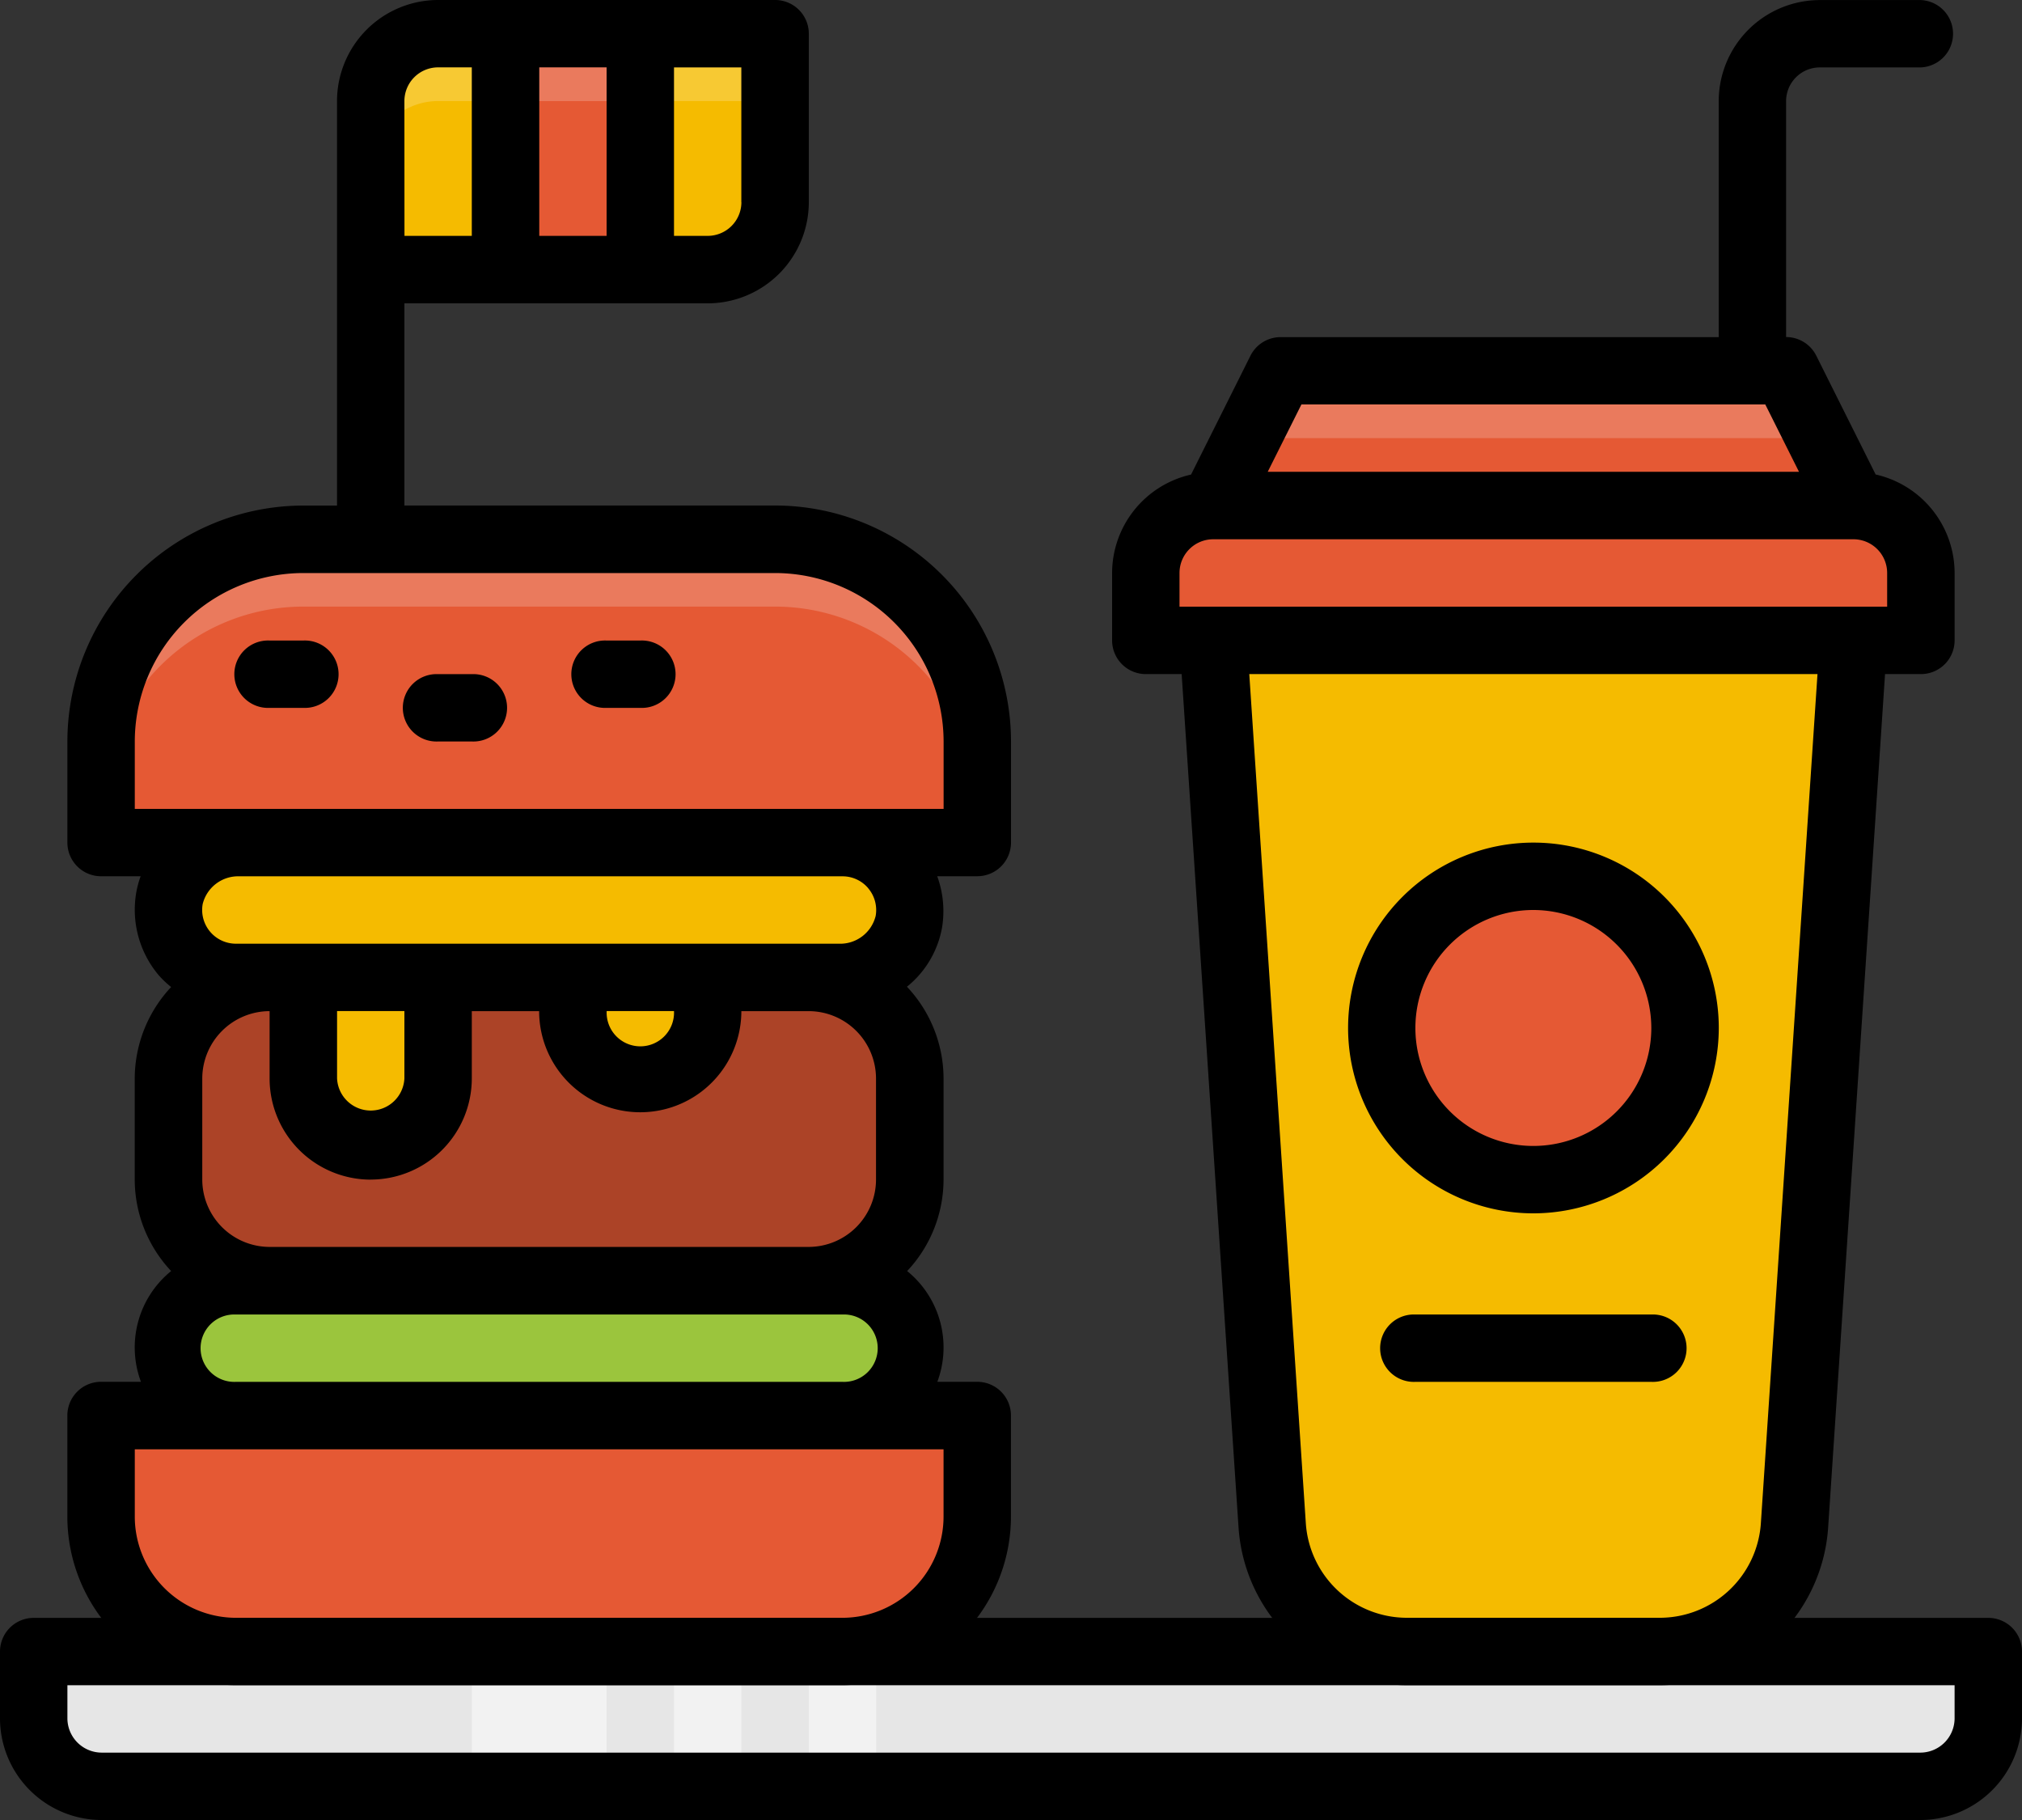 <svg xmlns="http://www.w3.org/2000/svg" width="111.111" height="100" viewBox="0 0 111.111 100">
  <rect x="0" y="0" width="111.111" height="100" fill="#333333" stroke="none"/>
  <g id="Grupo_103446" data-name="Grupo 103446" transform="translate(-200.651 -206.206)">
    <path id="Trazado_164858" data-name="Trazado 164858" d="M306.142,304.355H206.271a3.748,3.748,0,0,1-3.768-3.7v-3.7H309.91v3.7A3.748,3.748,0,0,1,306.142,304.355Z" fill="#e6e6e6"/>
    <g id="Grupo_103443" data-name="Grupo 103443">
      <rect id="Rectángulo_26454" data-name="Rectángulo 26454" width="7.407" height="7.407" transform="translate(226.577 296.948)" fill="#f2f2f2"/>
      <rect id="Rectángulo_26455" data-name="Rectángulo 26455" width="3.704" height="7.407" transform="translate(237.687 296.948)" fill="#f2f2f2"/>
      <rect id="Rectángulo_26456" data-name="Rectángulo 26456" width="3.704" height="7.407" transform="translate(245.096 296.948)" fill="#f2f2f2"/>
    </g>
    <path id="Trazado_164859" data-name="Trazado 164859" d="M306.142,306.206H206.271a5.593,5.593,0,0,1-5.62-5.555v-3.7A1.852,1.852,0,0,1,202.5,295.1H309.91a1.852,1.852,0,0,1,1.852,1.852v3.7A5.593,5.593,0,0,1,306.142,306.206ZM204.355,298.8v1.852a1.889,1.889,0,0,0,1.916,1.852h99.871a1.889,1.889,0,0,0,1.916-1.852V298.8Z"/>
    <g id="Grupo_103444" data-name="Grupo 103444">
      <path id="Trazado_164860" data-name="Trazado 164860" d="M306.207,241.391H263.614v-3.7a3.7,3.7,0,0,1,3.7-3.7H302.5a3.7,3.7,0,0,1,3.7,3.7v3.7Z" fill="#e55934"/>
      <path id="Trazado_164861" data-name="Trazado 164861" d="M298.8,226.577H271.021l-3.7,7.407H302.5Z" fill="#e55934"/>
    </g>
    <path id="Trazado_164862" data-name="Trazado 164862" d="M271.021,230.281H298.8l1.852,3.7H302.5l-3.7-7.407H271.021l-3.7,7.407h1.852Z" fill="#ea7a5d"/>
    <path id="Trazado_164863" data-name="Trazado 164863" d="M302.5,241.391H267.318l3.242,48.641a7.407,7.407,0,0,0,7.391,6.915h13.918a7.407,7.407,0,0,0,7.391-6.915Z" fill="#f5bb00"/>
    <circle id="Elipse_5369" data-name="Elipse 5369" cx="8.334" cy="8.334" r="8.334" transform="translate(276.577 254.355)" fill="#e55934"/>
    <path id="Trazado_164864" data-name="Trazado 164864" d="M284.91,272.873A10.185,10.185,0,1,1,295.1,262.688,10.2,10.2,0,0,1,284.91,272.873Zm0-16.667a6.482,6.482,0,1,0,6.482,6.482A6.489,6.489,0,0,0,284.91,256.206Z"/>
    <path id="Trazado_164865" data-name="Trazado 164865" d="M291.392,282.132H278.429a1.852,1.852,0,1,1,0-3.7h12.963a1.852,1.852,0,1,1,0,3.7Z"/>
    <path id="Trazado_164866" data-name="Trazado 164866" d="M303.72,232.277l-3.263-6.528a1.854,1.854,0,0,0-1.658-1.024V211.762a1.854,1.854,0,0,1,1.852-1.852h5.556a1.852,1.852,0,0,0,0-3.7h-5.556a5.562,5.562,0,0,0-5.555,5.556v12.963H271.021a1.853,1.853,0,0,0-1.657,1.024l-3.263,6.528a5.558,5.558,0,0,0-4.339,5.411v3.7a1.852,1.852,0,0,0,1.852,1.852h1.97l3.128,46.913a9.287,9.287,0,0,0,9.239,8.642h13.918a9.286,9.286,0,0,0,9.239-8.642l3.128-46.913h1.971a1.852,1.852,0,0,0,1.852-1.852v-3.7A5.559,5.559,0,0,0,303.72,232.277Zm-31.554-3.849h25.489l1.852,3.7H270.314Zm25.246,61.48a5.571,5.571,0,0,1-5.543,5.187H277.951a5.569,5.569,0,0,1-5.543-5.185L269.3,243.244h31.224Zm6.943-50.368H265.466v-1.852a1.853,1.853,0,0,1,1.852-1.852H302.5a1.854,1.854,0,0,1,1.852,1.852v1.852Z"/>
    <g id="Grupo_103445" data-name="Grupo 103445">
      <path id="Trazado_164867" data-name="Trazado 164867" d="M246.947,296.947H213.614a7.407,7.407,0,0,1-7.407-7.407v-5.556h48.148v5.556A7.408,7.408,0,0,1,246.947,296.947Z" fill="#e55934"/>
      <path id="Trazado_164868" data-name="Trazado 164868" d="M254.355,252.5H206.207v-5.556a11.11,11.11,0,0,1,11.111-11.111h25.926a11.11,11.11,0,0,1,11.111,11.111Z" fill="#e55934"/>
    </g>
    <path id="Trazado_164869" data-name="Trazado 164869" d="M243.244,235.836H217.318a11.11,11.11,0,0,0-11.111,11.111v3.7a11.11,11.11,0,0,1,11.111-11.111h25.926a11.11,11.11,0,0,1,11.111,11.111v-3.7A11.11,11.11,0,0,0,243.244,235.836Z" fill="#ea7a5d"/>
    <path id="Trazado_164870" data-name="Trazado 164870" d="M245.1,276.577H215.466a5.555,5.555,0,0,1-5.556-5.556v-5.556a5.555,5.555,0,0,1,5.556-5.555H245.1a5.555,5.555,0,0,1,5.555,5.555v5.556A5.555,5.555,0,0,1,245.1,276.577Z" fill="#ac4327"/>
    <path id="Trazado_164871" data-name="Trazado 164871" d="M246.947,283.984H213.614a3.7,3.7,0,0,1-3.7-3.7h0a3.7,3.7,0,0,1,3.7-3.7h33.333a3.7,3.7,0,0,1,3.7,3.7h0A3.7,3.7,0,0,1,246.947,283.984Z" fill="#9bc53d"/>
    <path id="Trazado_164872" data-name="Trazado 164872" d="M217.318,245.1h-1.852a1.852,1.852,0,1,1,0-3.7h1.852a1.852,1.852,0,1,1,0,3.7Z"/>
    <path id="Trazado_164873" data-name="Trazado 164873" d="M226.577,246.947h-1.852a1.852,1.852,0,1,1,0-3.7h1.852a1.852,1.852,0,1,1,0,3.7Z"/>
    <path id="Trazado_164874" data-name="Trazado 164874" d="M235.836,245.1h-1.852a1.852,1.852,0,1,1,0-3.7h1.852a1.852,1.852,0,1,1,0,3.7Z"/>
    <path id="Trazado_164875" data-name="Trazado 164875" d="M245.1,254.354h-1.852a1.852,1.852,0,0,1,0-3.7H245.1a1.852,1.852,0,1,1,0,3.7Z"/>
    <path id="Trazado_164876" data-name="Trazado 164876" d="M239.54,221.021H221.021v-9.259a3.7,3.7,0,0,1,3.7-3.7h18.518v9.26A3.7,3.7,0,0,1,239.54,221.021Z" fill="#f5bb00"/>
    <path id="Trazado_164877" data-name="Trazado 164877" d="M224.725,208.058a3.7,3.7,0,0,0-3.7,3.7v3.7a3.7,3.7,0,0,1,3.7-3.7h18.519v-3.7Z" fill="#f7c933"/>
    <rect id="Rectángulo_26457" data-name="Rectángulo 26457" width="7.407" height="12.962" transform="translate(228.429 208.058)" fill="#e55934"/>
    <rect id="Rectángulo_26458" data-name="Rectángulo 26458" width="7.407" height="3.704" transform="translate(228.429 208.058)" fill="#ea7a5d"/>
    <path id="Trazado_164878" data-name="Trazado 164878" d="M246.947,252.5H213.812a3.843,3.843,0,0,0-3.852,3.081,3.708,3.708,0,0,0,3.654,4.326h3.7v5.556a3.7,3.7,0,0,0,3.7,3.7h0a3.7,3.7,0,0,0,3.7-3.7V259.91h7.407v1.852a3.7,3.7,0,0,0,3.7,3.7h0a3.7,3.7,0,0,0,3.7-3.7V259.91h7.21a3.844,3.844,0,0,0,3.852-3.081A3.707,3.707,0,0,0,246.947,252.5Z" fill="#f5bb00"/>
    <path id="Trazado_164879" data-name="Trazado 164879" d="M256.207,252.5v-5.556a12.979,12.979,0,0,0-12.963-12.963H222.873V222.873H239.54a5.563,5.563,0,0,0,5.556-5.556v-9.259a1.852,1.852,0,0,0-1.852-1.852H224.725a5.562,5.562,0,0,0-5.555,5.556v22.222h-1.852a12.979,12.979,0,0,0-12.964,12.963V252.5a1.852,1.852,0,0,0,1.852,1.852h2.173a5.317,5.317,0,0,0-.247.931,5.578,5.578,0,0,0,1.249,4.517,5.493,5.493,0,0,0,.674.639,7.368,7.368,0,0,0-2,5.024v5.555a7.354,7.354,0,0,0,2,5.026,5.4,5.4,0,0,0-1.659,6.085h-2.192a1.851,1.851,0,0,0-1.852,1.852v5.556a9.269,9.269,0,0,0,9.259,9.259h33.333a9.27,9.27,0,0,0,9.26-9.259v-5.556a1.852,1.852,0,0,0-1.852-1.852h-2.193a5.4,5.4,0,0,0-1.659-6.085,7.354,7.354,0,0,0,2-5.026v-5.555a7.364,7.364,0,0,0-2.011-5.041,5.393,5.393,0,0,0,1.937-3.3,5.6,5.6,0,0,0-.274-2.772h2.2A1.852,1.852,0,0,0,256.207,252.5Zm-14.815-35.186a1.854,1.854,0,0,1-1.852,1.852h-1.852V209.91h3.7v7.407Zm-7.408-7.407v9.26h-3.7v-9.26Zm-11.111,1.852a1.854,1.854,0,0,1,1.852-1.852h1.852v9.26h-3.7Zm0,50v3.7a1.852,1.852,0,0,1-3.7,0v-3.7Zm-1.852,9.259a5.562,5.562,0,0,0,5.556-5.555v-3.7h3.7a5.556,5.556,0,0,0,11.112,0h3.7a3.707,3.707,0,0,1,3.7,3.7v5.555a3.707,3.707,0,0,1-3.7,3.7H215.466a3.707,3.707,0,0,1-3.7-3.7v-5.555a3.707,3.707,0,0,1,3.7-3.7v3.7A5.561,5.561,0,0,0,221.021,271.021Zm16.667-9.259a1.852,1.852,0,1,1-3.7,0ZM252.5,289.54a5.563,5.563,0,0,1-5.556,5.556H213.614a5.563,5.563,0,0,1-5.556-5.556v-3.7H252.5v3.7Zm-38.889-7.408a1.852,1.852,0,1,1,0-3.7h33.333a1.852,1.852,0,1,1,0,3.7Zm34.746-27.124a1.852,1.852,0,0,1,.413,1.522,2.008,2.008,0,0,1-2.024,1.528H213.614a1.855,1.855,0,0,1-1.826-2.176,2.007,2.007,0,0,1,2.024-1.527h33.135A1.845,1.845,0,0,1,248.36,255.008Zm4.143-4.357H208.058v-3.7a9.27,9.27,0,0,1,9.26-9.259h25.926a9.269,9.269,0,0,1,9.259,9.259v3.7Z"/>
  </g>
</svg>
